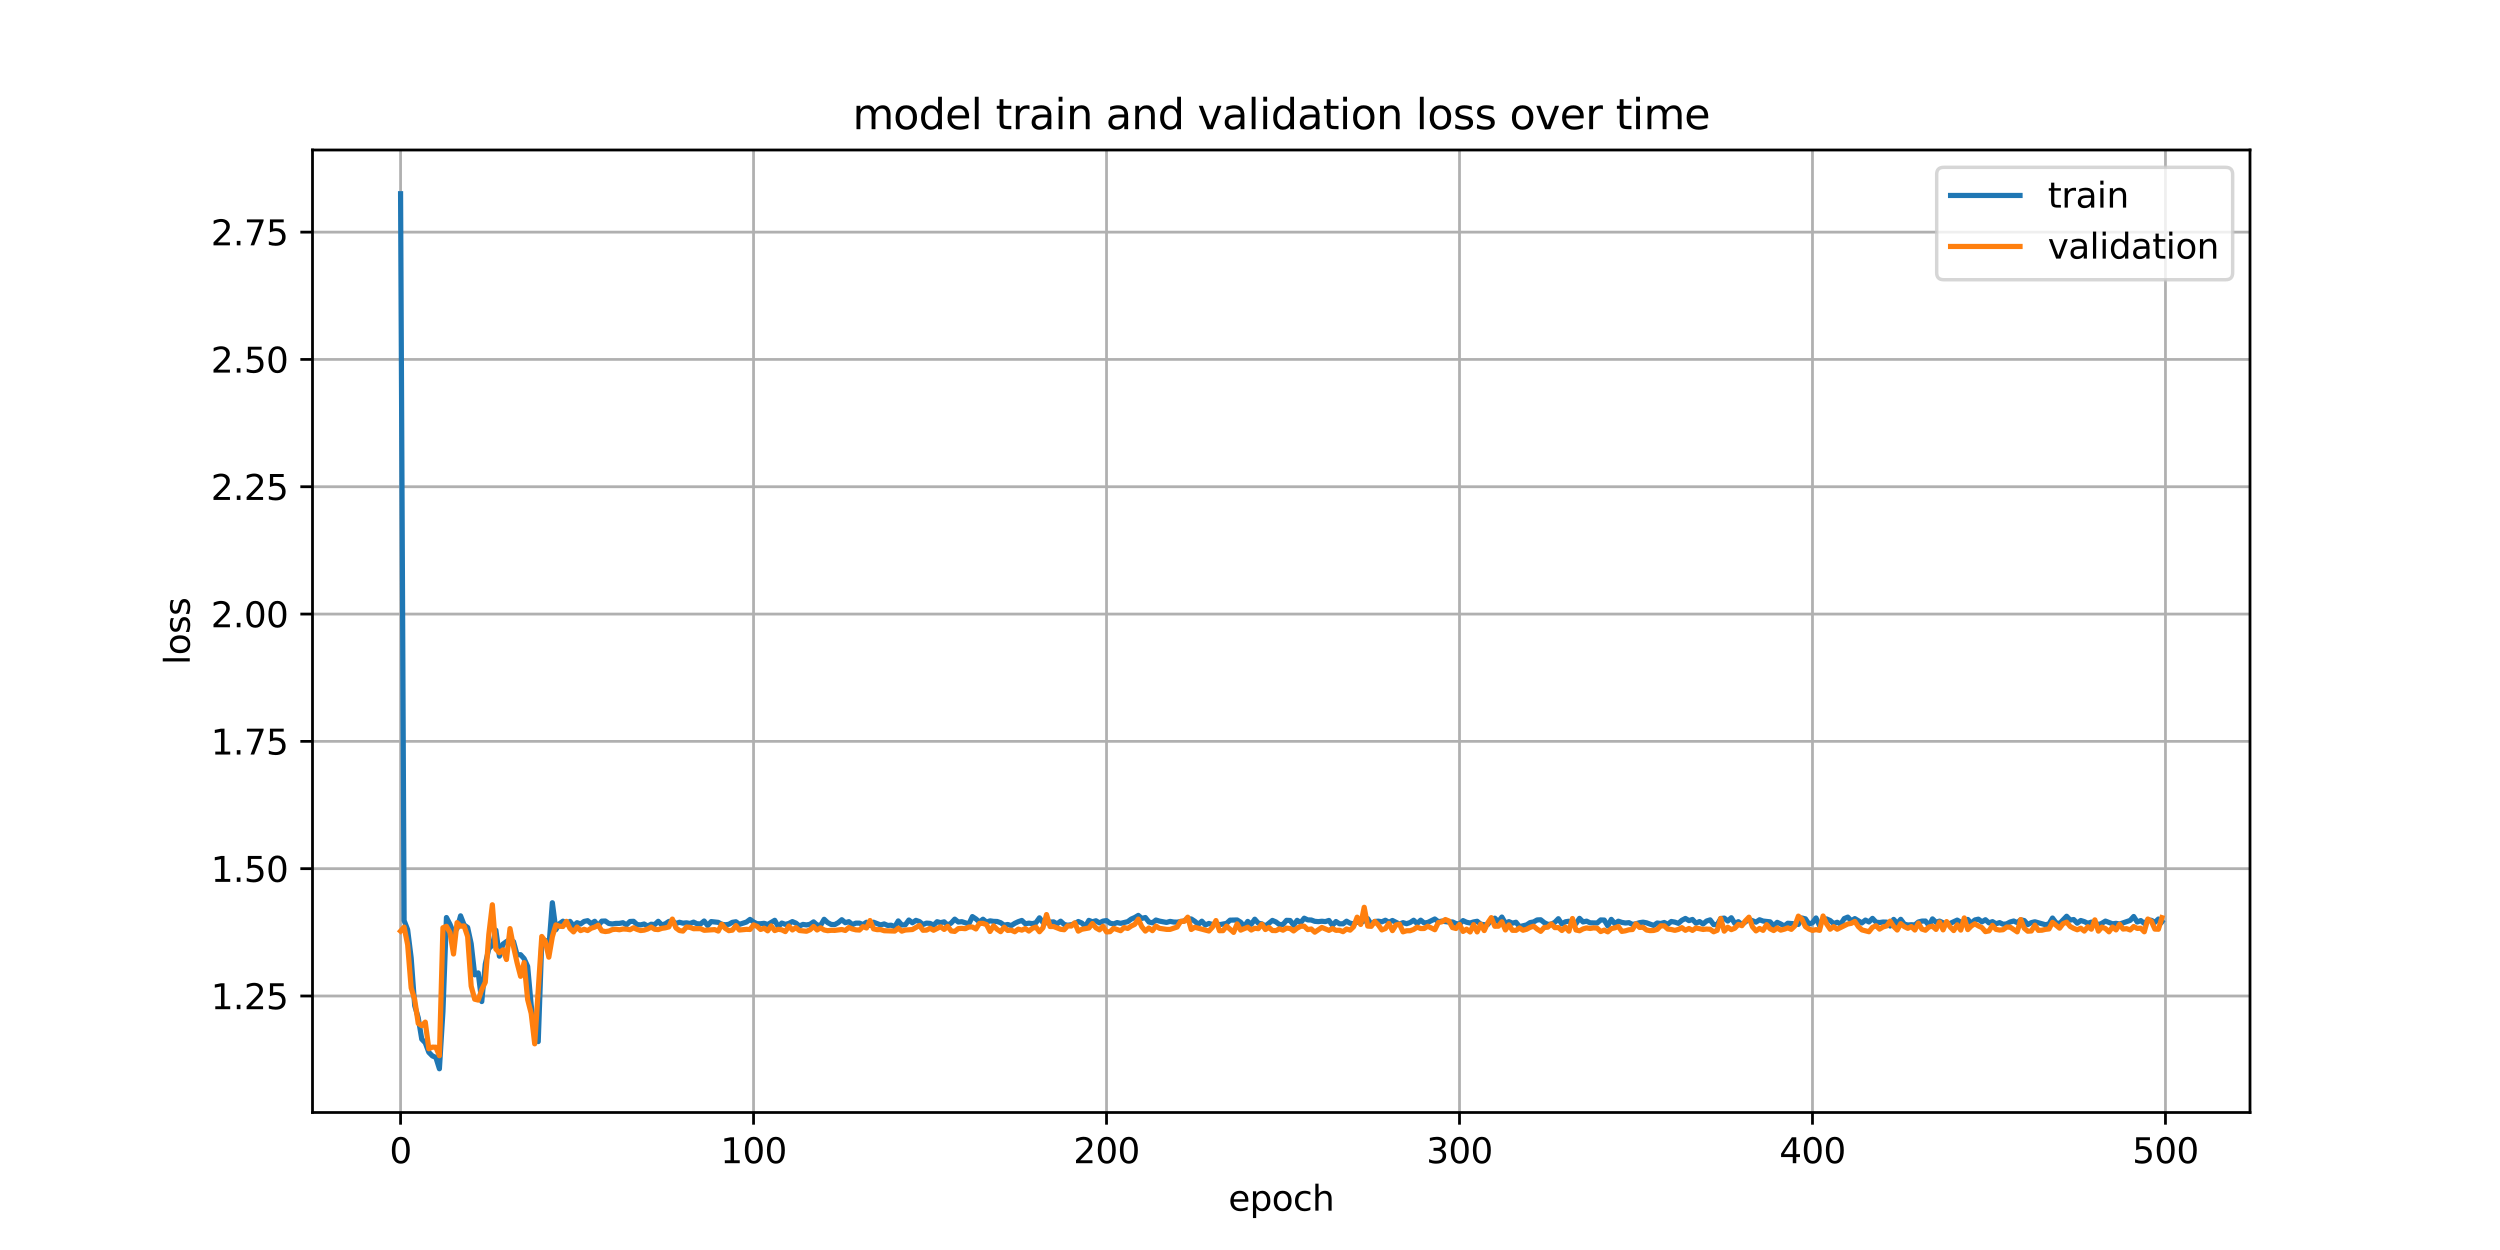 <?xml version="1.0" encoding="utf-8" standalone="no"?>
<!DOCTYPE svg PUBLIC "-//W3C//DTD SVG 1.1//EN"
  "http://www.w3.org/Graphics/SVG/1.1/DTD/svg11.dtd">
<svg xmlns:xlink="http://www.w3.org/1999/xlink" width="720pt" height="360pt" viewBox="0 0 720 360" xmlns="http://www.w3.org/2000/svg" version="1.1">
 <defs>
  <style type="text/css">*{stroke-linejoin: round; stroke-linecap: butt}</style>
 </defs>
 <g id="figure_1">
  <g id="patch_1">
   <path d="M 0 360 
L 720 360 
L 720 0 
L 0 0 
z
" style="fill: #ffffff"/>
  </g>
  <g id="axes_1">
   <g id="patch_2">
    <path d="M 90 320.4 
L 648 320.4 
L 648 43.2 
L 90 43.2 
z
" style="fill: #ffffff"/>
   </g>
   <g id="matplotlib.axis_1">
    <g id="xtick_1">
     <g id="line2d_1">
      <path d="M 115.364 320.4 
L 115.364 43.2 
" clip-path="url(#pf1f5729861)" style="fill: none; stroke: #b0b0b0; stroke-width: 0.8; stroke-linecap: square"/>
     </g>
     <g id="line2d_2">
      <defs>
       <path id="m8bce6305d3" d="M 0 0 
L 0 3.5 
" style="stroke: #000000; stroke-width: 0.8"/>
      </defs>
      <g>
       <use xlink:href="#m8bce6305d3" x="115.364" y="320.4" style="stroke: #000000; stroke-width: 0.8"/>
      </g>
     </g>
     <g id="text_1">
      <!-- 0 -->
      <g transform="translate(112.182 334.998) scale(0.1 -0.1)">
       <defs>
        <path id="DejaVuSans-30" d="M 2034 4250 
Q 1547 4250 1301 3770 
Q 1056 3291 1056 2328 
Q 1056 1369 1301 889 
Q 1547 409 2034 409 
Q 2525 409 2770 889 
Q 3016 1369 3016 2328 
Q 3016 3291 2770 3770 
Q 2525 4250 2034 4250 
z
M 2034 4750 
Q 2819 4750 3233 4129 
Q 3647 3509 3647 2328 
Q 3647 1150 3233 529 
Q 2819 -91 2034 -91 
Q 1250 -91 836 529 
Q 422 1150 422 2328 
Q 422 3509 836 4129 
Q 1250 4750 2034 4750 
z
" transform="scale(0.016)"/>
       </defs>
       <use xlink:href="#DejaVuSans-30"/>
      </g>
     </g>
    </g>
    <g id="xtick_2">
     <g id="line2d_3">
      <path d="M 217.021 320.4 
L 217.021 43.2 
" clip-path="url(#pf1f5729861)" style="fill: none; stroke: #b0b0b0; stroke-width: 0.8; stroke-linecap: square"/>
     </g>
     <g id="line2d_4">
      <g>
       <use xlink:href="#m8bce6305d3" x="217.021" y="320.4" style="stroke: #000000; stroke-width: 0.8"/>
      </g>
     </g>
     <g id="text_2">
      <!-- 100 -->
      <g transform="translate(207.478 334.998) scale(0.1 -0.1)">
       <defs>
        <path id="DejaVuSans-31" d="M 794 531 
L 1825 531 
L 1825 4091 
L 703 3866 
L 703 4441 
L 1819 4666 
L 2450 4666 
L 2450 531 
L 3481 531 
L 3481 0 
L 794 0 
L 794 531 
z
" transform="scale(0.016)"/>
       </defs>
       <use xlink:href="#DejaVuSans-31"/>
       <use xlink:href="#DejaVuSans-30" x="63.623"/>
       <use xlink:href="#DejaVuSans-30" x="127.246"/>
      </g>
     </g>
    </g>
    <g id="xtick_3">
     <g id="line2d_5">
      <path d="M 318.679 320.4 
L 318.679 43.2 
" clip-path="url(#pf1f5729861)" style="fill: none; stroke: #b0b0b0; stroke-width: 0.8; stroke-linecap: square"/>
     </g>
     <g id="line2d_6">
      <g>
       <use xlink:href="#m8bce6305d3" x="318.679" y="320.4" style="stroke: #000000; stroke-width: 0.8"/>
      </g>
     </g>
     <g id="text_3">
      <!-- 200 -->
      <g transform="translate(309.136 334.998) scale(0.1 -0.1)">
       <defs>
        <path id="DejaVuSans-32" d="M 1228 531 
L 3431 531 
L 3431 0 
L 469 0 
L 469 531 
Q 828 903 1448 1529 
Q 2069 2156 2228 2338 
Q 2531 2678 2651 2914 
Q 2772 3150 2772 3378 
Q 2772 3750 2511 3984 
Q 2250 4219 1831 4219 
Q 1534 4219 1204 4116 
Q 875 4013 500 3803 
L 500 4441 
Q 881 4594 1212 4672 
Q 1544 4750 1819 4750 
Q 2544 4750 2975 4387 
Q 3406 4025 3406 3419 
Q 3406 3131 3298 2873 
Q 3191 2616 2906 2266 
Q 2828 2175 2409 1742 
Q 1991 1309 1228 531 
z
" transform="scale(0.016)"/>
       </defs>
       <use xlink:href="#DejaVuSans-32"/>
       <use xlink:href="#DejaVuSans-30" x="63.623"/>
       <use xlink:href="#DejaVuSans-30" x="127.246"/>
      </g>
     </g>
    </g>
    <g id="xtick_4">
     <g id="line2d_7">
      <path d="M 420.337 320.4 
L 420.337 43.2 
" clip-path="url(#pf1f5729861)" style="fill: none; stroke: #b0b0b0; stroke-width: 0.8; stroke-linecap: square"/>
     </g>
     <g id="line2d_8">
      <g>
       <use xlink:href="#m8bce6305d3" x="420.337" y="320.4" style="stroke: #000000; stroke-width: 0.8"/>
      </g>
     </g>
     <g id="text_4">
      <!-- 300 -->
      <g transform="translate(410.793 334.998) scale(0.1 -0.1)">
       <defs>
        <path id="DejaVuSans-33" d="M 2597 2516 
Q 3050 2419 3304 2112 
Q 3559 1806 3559 1356 
Q 3559 666 3084 287 
Q 2609 -91 1734 -91 
Q 1441 -91 1130 -33 
Q 819 25 488 141 
L 488 750 
Q 750 597 1062 519 
Q 1375 441 1716 441 
Q 2309 441 2620 675 
Q 2931 909 2931 1356 
Q 2931 1769 2642 2001 
Q 2353 2234 1838 2234 
L 1294 2234 
L 1294 2753 
L 1863 2753 
Q 2328 2753 2575 2939 
Q 2822 3125 2822 3475 
Q 2822 3834 2567 4026 
Q 2313 4219 1838 4219 
Q 1578 4219 1281 4162 
Q 984 4106 628 3988 
L 628 4550 
Q 988 4650 1302 4700 
Q 1616 4750 1894 4750 
Q 2613 4750 3031 4423 
Q 3450 4097 3450 3541 
Q 3450 3153 3228 2886 
Q 3006 2619 2597 2516 
z
" transform="scale(0.016)"/>
       </defs>
       <use xlink:href="#DejaVuSans-33"/>
       <use xlink:href="#DejaVuSans-30" x="63.623"/>
       <use xlink:href="#DejaVuSans-30" x="127.246"/>
      </g>
     </g>
    </g>
    <g id="xtick_5">
     <g id="line2d_9">
      <path d="M 521.995 320.4 
L 521.995 43.2 
" clip-path="url(#pf1f5729861)" style="fill: none; stroke: #b0b0b0; stroke-width: 0.8; stroke-linecap: square"/>
     </g>
     <g id="line2d_10">
      <g>
       <use xlink:href="#m8bce6305d3" x="521.995" y="320.4" style="stroke: #000000; stroke-width: 0.8"/>
      </g>
     </g>
     <g id="text_5">
      <!-- 400 -->
      <g transform="translate(512.451 334.998) scale(0.1 -0.1)">
       <defs>
        <path id="DejaVuSans-34" d="M 2419 4116 
L 825 1625 
L 2419 1625 
L 2419 4116 
z
M 2253 4666 
L 3047 4666 
L 3047 1625 
L 3713 1625 
L 3713 1100 
L 3047 1100 
L 3047 0 
L 2419 0 
L 2419 1100 
L 313 1100 
L 313 1709 
L 2253 4666 
z
" transform="scale(0.016)"/>
       </defs>
       <use xlink:href="#DejaVuSans-34"/>
       <use xlink:href="#DejaVuSans-30" x="63.623"/>
       <use xlink:href="#DejaVuSans-30" x="127.246"/>
      </g>
     </g>
    </g>
    <g id="xtick_6">
     <g id="line2d_11">
      <path d="M 623.653 320.4 
L 623.653 43.2 
" clip-path="url(#pf1f5729861)" style="fill: none; stroke: #b0b0b0; stroke-width: 0.8; stroke-linecap: square"/>
     </g>
     <g id="line2d_12">
      <g>
       <use xlink:href="#m8bce6305d3" x="623.653" y="320.4" style="stroke: #000000; stroke-width: 0.8"/>
      </g>
     </g>
     <g id="text_6">
      <!-- 500 -->
      <g transform="translate(614.109 334.998) scale(0.1 -0.1)">
       <defs>
        <path id="DejaVuSans-35" d="M 691 4666 
L 3169 4666 
L 3169 4134 
L 1269 4134 
L 1269 2991 
Q 1406 3038 1543 3061 
Q 1681 3084 1819 3084 
Q 2600 3084 3056 2656 
Q 3513 2228 3513 1497 
Q 3513 744 3044 326 
Q 2575 -91 1722 -91 
Q 1428 -91 1123 -41 
Q 819 9 494 109 
L 494 744 
Q 775 591 1075 516 
Q 1375 441 1709 441 
Q 2250 441 2565 725 
Q 2881 1009 2881 1497 
Q 2881 1984 2565 2268 
Q 2250 2553 1709 2553 
Q 1456 2553 1204 2497 
Q 953 2441 691 2322 
L 691 4666 
z
" transform="scale(0.016)"/>
       </defs>
       <use xlink:href="#DejaVuSans-35"/>
       <use xlink:href="#DejaVuSans-30" x="63.623"/>
       <use xlink:href="#DejaVuSans-30" x="127.246"/>
      </g>
     </g>
    </g>
    <g id="text_7">
     <!-- epoch -->
     <g transform="translate(353.772 348.677) scale(0.1 -0.1)">
      <defs>
       <path id="DejaVuSans-65" d="M 3597 1894 
L 3597 1613 
L 953 1613 
Q 991 1019 1311 708 
Q 1631 397 2203 397 
Q 2534 397 2845 478 
Q 3156 559 3463 722 
L 3463 178 
Q 3153 47 2828 -22 
Q 2503 -91 2169 -91 
Q 1331 -91 842 396 
Q 353 884 353 1716 
Q 353 2575 817 3079 
Q 1281 3584 2069 3584 
Q 2775 3584 3186 3129 
Q 3597 2675 3597 1894 
z
M 3022 2063 
Q 3016 2534 2758 2815 
Q 2500 3097 2075 3097 
Q 1594 3097 1305 2825 
Q 1016 2553 972 2059 
L 3022 2063 
z
" transform="scale(0.016)"/>
       <path id="DejaVuSans-70" d="M 1159 525 
L 1159 -1331 
L 581 -1331 
L 581 3500 
L 1159 3500 
L 1159 2969 
Q 1341 3281 1617 3432 
Q 1894 3584 2278 3584 
Q 2916 3584 3314 3078 
Q 3713 2572 3713 1747 
Q 3713 922 3314 415 
Q 2916 -91 2278 -91 
Q 1894 -91 1617 61 
Q 1341 213 1159 525 
z
M 3116 1747 
Q 3116 2381 2855 2742 
Q 2594 3103 2138 3103 
Q 1681 3103 1420 2742 
Q 1159 2381 1159 1747 
Q 1159 1113 1420 752 
Q 1681 391 2138 391 
Q 2594 391 2855 752 
Q 3116 1113 3116 1747 
z
" transform="scale(0.016)"/>
       <path id="DejaVuSans-6f" d="M 1959 3097 
Q 1497 3097 1228 2736 
Q 959 2375 959 1747 
Q 959 1119 1226 758 
Q 1494 397 1959 397 
Q 2419 397 2687 759 
Q 2956 1122 2956 1747 
Q 2956 2369 2687 2733 
Q 2419 3097 1959 3097 
z
M 1959 3584 
Q 2709 3584 3137 3096 
Q 3566 2609 3566 1747 
Q 3566 888 3137 398 
Q 2709 -91 1959 -91 
Q 1206 -91 779 398 
Q 353 888 353 1747 
Q 353 2609 779 3096 
Q 1206 3584 1959 3584 
z
" transform="scale(0.016)"/>
       <path id="DejaVuSans-63" d="M 3122 3366 
L 3122 2828 
Q 2878 2963 2633 3030 
Q 2388 3097 2138 3097 
Q 1578 3097 1268 2742 
Q 959 2388 959 1747 
Q 959 1106 1268 751 
Q 1578 397 2138 397 
Q 2388 397 2633 464 
Q 2878 531 3122 666 
L 3122 134 
Q 2881 22 2623 -34 
Q 2366 -91 2075 -91 
Q 1284 -91 818 406 
Q 353 903 353 1747 
Q 353 2603 823 3093 
Q 1294 3584 2113 3584 
Q 2378 3584 2631 3529 
Q 2884 3475 3122 3366 
z
" transform="scale(0.016)"/>
       <path id="DejaVuSans-68" d="M 3513 2113 
L 3513 0 
L 2938 0 
L 2938 2094 
Q 2938 2591 2744 2837 
Q 2550 3084 2163 3084 
Q 1697 3084 1428 2787 
Q 1159 2491 1159 1978 
L 1159 0 
L 581 0 
L 581 4863 
L 1159 4863 
L 1159 2956 
Q 1366 3272 1645 3428 
Q 1925 3584 2291 3584 
Q 2894 3584 3203 3211 
Q 3513 2838 3513 2113 
z
" transform="scale(0.016)"/>
      </defs>
      <use xlink:href="#DejaVuSans-65"/>
      <use xlink:href="#DejaVuSans-70" x="61.523"/>
      <use xlink:href="#DejaVuSans-6f" x="125"/>
      <use xlink:href="#DejaVuSans-63" x="186.182"/>
      <use xlink:href="#DejaVuSans-68" x="241.162"/>
     </g>
    </g>
   </g>
   <g id="matplotlib.axis_2">
    <g id="ytick_1">
     <g id="line2d_13">
      <path d="M 90 286.846 
L 648 286.846 
" clip-path="url(#pf1f5729861)" style="fill: none; stroke: #b0b0b0; stroke-width: 0.8; stroke-linecap: square"/>
     </g>
     <g id="line2d_14">
      <defs>
       <path id="mbfd1207bac" d="M 0 0 
L -3.5 0 
" style="stroke: #000000; stroke-width: 0.8"/>
      </defs>
      <g>
       <use xlink:href="#mbfd1207bac" x="90" y="286.846" style="stroke: #000000; stroke-width: 0.8"/>
      </g>
     </g>
     <g id="text_8">
      <!-- 1.25 -->
      <g transform="translate(60.734 290.645) scale(0.1 -0.1)">
       <defs>
        <path id="DejaVuSans-2e" d="M 684 794 
L 1344 794 
L 1344 0 
L 684 0 
L 684 794 
z
" transform="scale(0.016)"/>
       </defs>
       <use xlink:href="#DejaVuSans-31"/>
       <use xlink:href="#DejaVuSans-2e" x="63.623"/>
       <use xlink:href="#DejaVuSans-32" x="95.41"/>
       <use xlink:href="#DejaVuSans-35" x="159.033"/>
      </g>
     </g>
    </g>
    <g id="ytick_2">
     <g id="line2d_15">
      <path d="M 90 250.18 
L 648 250.18 
" clip-path="url(#pf1f5729861)" style="fill: none; stroke: #b0b0b0; stroke-width: 0.8; stroke-linecap: square"/>
     </g>
     <g id="line2d_16">
      <g>
       <use xlink:href="#mbfd1207bac" x="90" y="250.18" style="stroke: #000000; stroke-width: 0.8"/>
      </g>
     </g>
     <g id="text_9">
      <!-- 1.50 -->
      <g transform="translate(60.734 253.98) scale(0.1 -0.1)">
       <use xlink:href="#DejaVuSans-31"/>
       <use xlink:href="#DejaVuSans-2e" x="63.623"/>
       <use xlink:href="#DejaVuSans-35" x="95.41"/>
       <use xlink:href="#DejaVuSans-30" x="159.033"/>
      </g>
     </g>
    </g>
    <g id="ytick_3">
     <g id="line2d_17">
      <path d="M 90 213.515 
L 648 213.515 
" clip-path="url(#pf1f5729861)" style="fill: none; stroke: #b0b0b0; stroke-width: 0.8; stroke-linecap: square"/>
     </g>
     <g id="line2d_18">
      <g>
       <use xlink:href="#mbfd1207bac" x="90" y="213.515" style="stroke: #000000; stroke-width: 0.8"/>
      </g>
     </g>
     <g id="text_10">
      <!-- 1.75 -->
      <g transform="translate(60.734 217.314) scale(0.1 -0.1)">
       <defs>
        <path id="DejaVuSans-37" d="M 525 4666 
L 3525 4666 
L 3525 4397 
L 1831 0 
L 1172 0 
L 2766 4134 
L 525 4134 
L 525 4666 
z
" transform="scale(0.016)"/>
       </defs>
       <use xlink:href="#DejaVuSans-31"/>
       <use xlink:href="#DejaVuSans-2e" x="63.623"/>
       <use xlink:href="#DejaVuSans-37" x="95.41"/>
       <use xlink:href="#DejaVuSans-35" x="159.033"/>
      </g>
     </g>
    </g>
    <g id="ytick_4">
     <g id="line2d_19">
      <path d="M 90 176.85 
L 648 176.85 
" clip-path="url(#pf1f5729861)" style="fill: none; stroke: #b0b0b0; stroke-width: 0.8; stroke-linecap: square"/>
     </g>
     <g id="line2d_20">
      <g>
       <use xlink:href="#mbfd1207bac" x="90" y="176.85" style="stroke: #000000; stroke-width: 0.8"/>
      </g>
     </g>
     <g id="text_11">
      <!-- 2.00 -->
      <g transform="translate(60.734 180.649) scale(0.1 -0.1)">
       <use xlink:href="#DejaVuSans-32"/>
       <use xlink:href="#DejaVuSans-2e" x="63.623"/>
       <use xlink:href="#DejaVuSans-30" x="95.41"/>
       <use xlink:href="#DejaVuSans-30" x="159.033"/>
      </g>
     </g>
    </g>
    <g id="ytick_5">
     <g id="line2d_21">
      <path d="M 90 140.184 
L 648 140.184 
" clip-path="url(#pf1f5729861)" style="fill: none; stroke: #b0b0b0; stroke-width: 0.8; stroke-linecap: square"/>
     </g>
     <g id="line2d_22">
      <g>
       <use xlink:href="#mbfd1207bac" x="90" y="140.184" style="stroke: #000000; stroke-width: 0.8"/>
      </g>
     </g>
     <g id="text_12">
      <!-- 2.25 -->
      <g transform="translate(60.734 143.983) scale(0.1 -0.1)">
       <use xlink:href="#DejaVuSans-32"/>
       <use xlink:href="#DejaVuSans-2e" x="63.623"/>
       <use xlink:href="#DejaVuSans-32" x="95.41"/>
       <use xlink:href="#DejaVuSans-35" x="159.033"/>
      </g>
     </g>
    </g>
    <g id="ytick_6">
     <g id="line2d_23">
      <path d="M 90 103.519 
L 648 103.519 
" clip-path="url(#pf1f5729861)" style="fill: none; stroke: #b0b0b0; stroke-width: 0.8; stroke-linecap: square"/>
     </g>
     <g id="line2d_24">
      <g>
       <use xlink:href="#mbfd1207bac" x="90" y="103.519" style="stroke: #000000; stroke-width: 0.8"/>
      </g>
     </g>
     <g id="text_13">
      <!-- 2.50 -->
      <g transform="translate(60.734 107.318) scale(0.1 -0.1)">
       <use xlink:href="#DejaVuSans-32"/>
       <use xlink:href="#DejaVuSans-2e" x="63.623"/>
       <use xlink:href="#DejaVuSans-35" x="95.41"/>
       <use xlink:href="#DejaVuSans-30" x="159.033"/>
      </g>
     </g>
    </g>
    <g id="ytick_7">
     <g id="line2d_25">
      <path d="M 90 66.853 
L 648 66.853 
" clip-path="url(#pf1f5729861)" style="fill: none; stroke: #b0b0b0; stroke-width: 0.8; stroke-linecap: square"/>
     </g>
     <g id="line2d_26">
      <g>
       <use xlink:href="#mbfd1207bac" x="90" y="66.853" style="stroke: #000000; stroke-width: 0.8"/>
      </g>
     </g>
     <g id="text_14">
      <!-- 2.75 -->
      <g transform="translate(60.734 70.652) scale(0.1 -0.1)">
       <use xlink:href="#DejaVuSans-32"/>
       <use xlink:href="#DejaVuSans-2e" x="63.623"/>
       <use xlink:href="#DejaVuSans-37" x="95.41"/>
       <use xlink:href="#DejaVuSans-35" x="159.033"/>
      </g>
     </g>
    </g>
    <g id="text_15">
     <!-- loss -->
     <g transform="translate(54.655 191.458) rotate(-90) scale(0.1 -0.1)">
      <defs>
       <path id="DejaVuSans-6c" d="M 603 4863 
L 1178 4863 
L 1178 0 
L 603 0 
L 603 4863 
z
" transform="scale(0.016)"/>
       <path id="DejaVuSans-73" d="M 2834 3397 
L 2834 2853 
Q 2591 2978 2328 3040 
Q 2066 3103 1784 3103 
Q 1356 3103 1142 2972 
Q 928 2841 928 2578 
Q 928 2378 1081 2264 
Q 1234 2150 1697 2047 
L 1894 2003 
Q 2506 1872 2764 1633 
Q 3022 1394 3022 966 
Q 3022 478 2636 193 
Q 2250 -91 1575 -91 
Q 1294 -91 989 -36 
Q 684 19 347 128 
L 347 722 
Q 666 556 975 473 
Q 1284 391 1588 391 
Q 1994 391 2212 530 
Q 2431 669 2431 922 
Q 2431 1156 2273 1281 
Q 2116 1406 1581 1522 
L 1381 1569 
Q 847 1681 609 1914 
Q 372 2147 372 2553 
Q 372 3047 722 3315 
Q 1072 3584 1716 3584 
Q 2034 3584 2315 3537 
Q 2597 3491 2834 3397 
z
" transform="scale(0.016)"/>
      </defs>
      <use xlink:href="#DejaVuSans-6c"/>
      <use xlink:href="#DejaVuSans-6f" x="27.783"/>
      <use xlink:href="#DejaVuSans-73" x="88.965"/>
      <use xlink:href="#DejaVuSans-73" x="141.064"/>
     </g>
    </g>
   </g>
   <g id="line2d_27">
    <path d="M 115.364 55.8 
L 116.38 265.099 
L 117.397 267.75 
L 118.413 275.844 
L 119.43 289.625 
L 120.447 293.086 
L 121.463 299.275 
L 122.48 300.331 
L 123.496 303.059 
L 124.513 304.097 
L 125.529 304.543 
L 126.546 307.8 
L 127.563 291.384 
L 128.579 264.253 
L 129.596 266.21 
L 130.612 268.666 
L 131.629 267.427 
L 132.645 263.765 
L 133.662 266.374 
L 134.679 267.113 
L 135.695 271.781 
L 136.712 280.752 
L 137.728 280.197 
L 138.745 288.438 
L 139.762 277.672 
L 140.778 273.222 
L 141.795 272.214 
L 142.811 267.911 
L 143.828 275.374 
L 144.844 271.919 
L 145.861 271.178 
L 146.878 270.6 
L 147.894 271.193 
L 148.911 274.962 
L 149.927 274.953 
L 150.944 276.081 
L 151.96 278.318 
L 152.977 289.464 
L 153.994 297.269 
L 155.01 299.975 
L 156.027 271.233 
L 157.043 270.848 
L 158.06 272.959 
L 159.077 259.997 
L 160.093 267.746 
L 161.11 266.033 
L 162.126 265.305 
L 163.143 266.11 
L 164.159 265.357 
L 165.176 266.65 
L 166.193 265.736 
L 167.209 266.104 
L 168.226 265.371 
L 169.242 265.157 
L 170.259 266.014 
L 171.275 265.336 
L 172.292 266.617 
L 173.309 265.291 
L 174.325 265.25 
L 175.342 265.962 
L 176.358 266.1 
L 177.375 265.937 
L 178.392 265.934 
L 179.408 265.745 
L 180.425 266.335 
L 181.441 265.388 
L 182.458 265.338 
L 183.474 266.273 
L 184.491 266.37 
L 185.508 266.116 
L 186.524 266.705 
L 187.541 266.176 
L 188.557 266.285 
L 189.574 265.341 
L 190.59 266.383 
L 191.607 266.055 
L 192.624 265.385 
L 193.64 265.203 
L 194.657 265.968 
L 195.673 265.618 
L 196.69 265.874 
L 197.707 265.772 
L 198.723 265.963 
L 199.74 265.571 
L 200.756 266.046 
L 201.773 266.079 
L 202.789 265.256 
L 203.806 266.55 
L 204.823 265.416 
L 206.856 265.641 
L 207.872 266.203 
L 208.889 266.337 
L 209.905 266.195 
L 210.922 265.627 
L 211.939 265.468 
L 212.955 266.209 
L 214.988 265.552 
L 216.005 264.795 
L 217.021 265.535 
L 218.038 266.032 
L 219.055 266.037 
L 220.071 265.914 
L 221.088 266.263 
L 223.121 265.052 
L 224.138 266.87 
L 225.154 265.84 
L 226.171 266.215 
L 227.187 265.95 
L 228.204 265.421 
L 229.22 265.862 
L 230.237 266.689 
L 231.254 266.233 
L 232.27 266.381 
L 233.287 266.189 
L 234.303 265.503 
L 235.32 266.401 
L 236.336 266.483 
L 237.353 264.763 
L 238.37 265.714 
L 239.386 266.241 
L 240.403 266.283 
L 241.419 265.721 
L 242.436 264.884 
L 243.453 265.736 
L 244.469 265.441 
L 245.486 266.284 
L 246.502 265.856 
L 247.519 265.862 
L 248.535 266.26 
L 249.552 265.61 
L 250.569 266.515 
L 251.585 265.601 
L 253.618 266.388 
L 254.635 266.09 
L 255.651 266.53 
L 256.668 266.457 
L 257.685 266.893 
L 258.701 265.23 
L 259.718 266.395 
L 260.734 266.337 
L 261.751 264.971 
L 262.768 265.757 
L 263.784 265.066 
L 264.801 265.414 
L 265.817 266.265 
L 266.834 265.857 
L 267.85 265.935 
L 268.867 266.442 
L 269.884 265.455 
L 270.9 265.733 
L 271.917 265.489 
L 272.933 266.447 
L 273.95 265.814 
L 274.966 264.722 
L 275.983 265.536 
L 277 265.441 
L 279.033 266.091 
L 280.049 263.982 
L 281.066 264.65 
L 282.083 265.561 
L 283.099 264.742 
L 284.116 265.583 
L 285.132 265.202 
L 286.149 265.362 
L 287.165 265.384 
L 288.182 265.736 
L 289.199 266.459 
L 290.215 266.249 
L 291.232 266.572 
L 292.248 265.922 
L 293.265 265.439 
L 294.281 265.096 
L 295.298 266.047 
L 296.315 265.863 
L 297.331 266.012 
L 298.348 265.742 
L 299.364 264.338 
L 300.381 265.709 
L 301.398 265.772 
L 302.414 265.557 
L 303.431 265.499 
L 304.447 266.082 
L 305.464 265.308 
L 306.48 266.245 
L 307.497 266.478 
L 308.514 266.322 
L 309.53 266.026 
L 310.547 265.396 
L 311.563 265.831 
L 312.58 266.82 
L 313.596 265.071 
L 314.613 265.482 
L 315.63 265.18 
L 316.646 265.795 
L 317.663 265.279 
L 318.679 265.13 
L 319.696 265.885 
L 320.713 266.085 
L 321.729 265.7 
L 322.746 265.929 
L 324.779 265.435 
L 325.795 264.693 
L 326.812 264.244 
L 327.829 263.635 
L 328.845 264.494 
L 329.862 264.251 
L 330.878 265.529 
L 331.895 265.773 
L 332.911 264.971 
L 333.928 265.281 
L 335.961 265.662 
L 336.978 265.361 
L 337.994 265.548 
L 339.011 265.579 
L 341.044 265.234 
L 342.061 264.614 
L 343.077 264.657 
L 344.094 265.321 
L 345.11 266.231 
L 346.127 265.31 
L 347.144 266.399 
L 348.16 265.95 
L 349.177 266.263 
L 350.193 265.946 
L 351.21 266.305 
L 353.243 265.939 
L 354.26 265.005 
L 356.293 264.952 
L 357.309 265.596 
L 358.326 266.825 
L 359.343 265.372 
L 360.359 266.198 
L 361.376 264.738 
L 362.392 265.879 
L 363.409 266.069 
L 364.425 266.692 
L 366.459 265.082 
L 367.475 265.517 
L 368.492 266.283 
L 369.508 266.231 
L 370.525 265.058 
L 371.541 265.103 
L 372.558 266.458 
L 373.575 265.061 
L 374.591 265.728 
L 375.608 264.446 
L 376.624 264.928 
L 377.641 264.963 
L 378.657 265.343 
L 379.674 265.426 
L 380.691 265.324 
L 381.707 265.421 
L 382.724 265.092 
L 383.74 266.498 
L 384.757 265.401 
L 385.774 266.055 
L 386.79 266.06 
L 387.807 265.31 
L 388.823 265.887 
L 389.84 266.058 
L 390.856 265.556 
L 391.873 265.8 
L 393.906 264.577 
L 394.923 266.325 
L 395.939 265.385 
L 396.956 265.294 
L 397.972 265.479 
L 398.989 265.034 
L 400.006 265.623 
L 401.022 265.106 
L 403.055 266.137 
L 404.072 265.722 
L 405.089 266.029 
L 406.105 265.698 
L 407.122 265.036 
L 408.138 265.969 
L 409.155 265.02 
L 410.171 265.812 
L 411.188 265.671 
L 413.221 264.674 
L 414.238 265.446 
L 415.254 265.286 
L 417.287 265.568 
L 418.304 265.504 
L 419.321 265.994 
L 420.337 266.129 
L 421.354 265.137 
L 422.37 265.61 
L 423.387 265.825 
L 424.404 265.516 
L 425.42 265.331 
L 426.437 266.164 
L 427.453 266.317 
L 428.47 266.269 
L 429.486 264.828 
L 430.503 264.44 
L 431.52 265.472 
L 432.536 264.115 
L 433.553 265.89 
L 434.569 265.432 
L 435.586 265.864 
L 436.602 265.611 
L 437.619 266.873 
L 439.652 266.375 
L 440.669 265.707 
L 441.685 265.516 
L 442.702 264.941 
L 443.719 264.898 
L 444.735 265.712 
L 445.752 266.222 
L 446.768 266.162 
L 447.785 265.636 
L 448.801 264.593 
L 449.818 266.108 
L 450.835 265.472 
L 451.851 265.316 
L 452.868 265.733 
L 453.884 265.988 
L 454.901 264.492 
L 455.917 265.52 
L 456.934 265.293 
L 457.951 265.771 
L 459.984 265.829 
L 461 264.946 
L 462.017 264.978 
L 463.034 266.659 
L 464.05 264.786 
L 465.067 266.016 
L 466.083 265.304 
L 467.1 265.649 
L 468.116 265.821 
L 469.133 265.719 
L 470.15 266.233 
L 471.166 266.042 
L 472.183 265.735 
L 473.199 265.582 
L 474.216 265.776 
L 476.249 266.524 
L 477.266 265.829 
L 478.282 265.969 
L 479.299 265.677 
L 480.315 266.198 
L 481.332 265.39 
L 482.349 265.569 
L 483.365 265.922 
L 484.382 265.041 
L 485.398 264.515 
L 486.415 265.14 
L 487.431 264.806 
L 488.448 265.886 
L 489.465 265.408 
L 490.481 266.105 
L 491.498 265.252 
L 492.514 264.927 
L 493.531 266.288 
L 494.547 266.303 
L 495.564 264.547 
L 496.581 264.417 
L 497.597 265.252 
L 498.614 264.317 
L 499.63 265.961 
L 500.647 265.446 
L 501.664 266.257 
L 503.697 264.764 
L 505.73 265.571 
L 506.746 264.89 
L 507.763 265.266 
L 509.796 265.488 
L 510.813 266.633 
L 511.829 265.636 
L 512.846 266.091 
L 513.862 266.702 
L 514.879 265.895 
L 516.912 266.06 
L 517.929 266.225 
L 518.945 264.386 
L 519.962 264.63 
L 520.979 266.141 
L 521.995 265.747 
L 523.012 264.378 
L 524.028 266.573 
L 525.045 264.836 
L 526.061 264.657 
L 527.078 265.11 
L 528.095 265.984 
L 529.111 265.615 
L 530.128 266.152 
L 531.144 264.551 
L 532.161 264.127 
L 533.177 265.186 
L 534.194 264.562 
L 536.227 265.799 
L 537.244 264.988 
L 538.26 265.525 
L 539.277 264.499 
L 540.293 265.573 
L 541.31 265.694 
L 542.327 265.543 
L 543.343 265.573 
L 544.36 266.69 
L 545.376 264.794 
L 546.393 265.944 
L 547.41 264.769 
L 548.426 266.138 
L 549.443 266.406 
L 550.459 266.328 
L 551.476 266.376 
L 552.492 265.532 
L 553.509 265.281 
L 554.526 265.258 
L 555.542 266.578 
L 556.559 264.649 
L 557.575 265.619 
L 558.592 265.285 
L 560.625 266.218 
L 561.642 265.938 
L 563.675 264.994 
L 565.708 266.171 
L 566.725 264.807 
L 567.741 265.927 
L 568.758 264.947 
L 569.774 264.722 
L 570.791 265.486 
L 571.807 264.887 
L 572.824 265.79 
L 573.841 265.433 
L 574.857 266.037 
L 575.874 265.709 
L 576.89 266.187 
L 577.907 266.074 
L 578.923 265.535 
L 579.94 265.251 
L 580.957 265.714 
L 581.973 264.906 
L 582.99 265.127 
L 584.006 266.284 
L 585.023 265.717 
L 586.04 265.47 
L 589.089 266.323 
L 590.106 266.088 
L 591.122 264.4 
L 592.139 265.754 
L 593.156 265.984 
L 595.189 263.881 
L 596.205 264.969 
L 597.222 264.83 
L 598.238 265.874 
L 599.255 265.107 
L 600.272 265.423 
L 601.288 265.904 
L 602.305 265.579 
L 603.321 265.578 
L 604.338 266.338 
L 605.355 265.897 
L 606.371 265.276 
L 608.404 266.061 
L 609.421 265.917 
L 610.437 266.129 
L 613.487 265.083 
L 614.504 263.958 
L 615.52 265.536 
L 616.537 265.124 
L 617.553 265.942 
L 618.57 265.009 
L 619.587 265.034 
L 620.603 265.643 
L 621.62 264.687 
L 622.636 265.454 
L 622.636 265.454 
" clip-path="url(#pf1f5729861)" style="fill: none; stroke: #1f77b4; stroke-width: 1.5; stroke-linecap: square"/>
   </g>
   <g id="line2d_28">
    <path d="M 115.364 268.158 
L 116.38 267.005 
L 117.397 272.05 
L 118.413 284.515 
L 119.43 287.861 
L 120.447 294.733 
L 121.463 295.401 
L 122.48 294.375 
L 123.496 302.041 
L 124.513 301.575 
L 125.529 301.601 
L 126.546 304.036 
L 127.563 267.192 
L 128.579 266.779 
L 129.596 268.582 
L 130.612 274.744 
L 131.629 265.729 
L 132.645 266.752 
L 133.662 266.672 
L 134.679 269.746 
L 135.695 283.995 
L 136.712 287.774 
L 137.728 288.022 
L 138.745 284.988 
L 139.762 282.888 
L 140.778 269.125 
L 141.795 260.578 
L 142.811 273.336 
L 143.828 274.401 
L 144.844 273.575 
L 145.861 276.334 
L 146.878 267.437 
L 147.894 272.641 
L 148.911 277.235 
L 149.927 281.174 
L 150.944 277.23 
L 151.96 287.872 
L 152.977 291.855 
L 153.994 300.618 
L 156.027 269.707 
L 157.043 271.092 
L 158.06 275.662 
L 159.077 269.769 
L 160.093 266.365 
L 161.11 266.768 
L 162.126 266.829 
L 163.143 265.356 
L 164.159 267.416 
L 165.176 268.382 
L 166.193 266.998 
L 167.209 268.013 
L 168.226 267.638 
L 169.242 267.993 
L 170.259 267.34 
L 171.275 267.011 
L 172.292 266.457 
L 173.309 268.076 
L 174.325 268.286 
L 175.342 268.157 
L 176.358 267.722 
L 177.375 267.617 
L 178.392 267.771 
L 179.408 267.554 
L 180.425 267.599 
L 181.441 267.764 
L 182.458 267.203 
L 183.474 267.677 
L 184.491 267.994 
L 185.508 267.884 
L 186.524 267.554 
L 187.541 267.002 
L 188.557 267.634 
L 189.574 267.723 
L 190.59 267.372 
L 191.607 267.22 
L 192.624 266.943 
L 193.64 264.702 
L 194.657 267.229 
L 195.673 267.988 
L 196.69 268.155 
L 197.707 266.985 
L 198.723 267.078 
L 199.74 267.467 
L 201.773 267.45 
L 202.789 267.928 
L 205.839 267.727 
L 206.856 268.138 
L 207.872 266.177 
L 208.889 267.382 
L 209.905 268.032 
L 210.922 267.886 
L 211.939 266.567 
L 212.955 267.846 
L 214.988 267.649 
L 216.005 267.688 
L 217.021 266.372 
L 218.038 266.787 
L 219.055 267.686 
L 220.071 267.313 
L 221.088 268.076 
L 222.104 266.655 
L 223.121 268.005 
L 224.138 267.627 
L 225.154 267.801 
L 226.171 268.295 
L 227.187 266.695 
L 228.204 267.828 
L 229.22 267.166 
L 230.237 267.984 
L 232.27 268.201 
L 233.287 267.779 
L 234.303 266.815 
L 235.32 267.833 
L 236.336 267.209 
L 237.353 267.836 
L 238.37 268.036 
L 239.386 267.928 
L 240.403 267.951 
L 242.436 267.697 
L 243.453 267.974 
L 244.469 267.126 
L 245.486 267.549 
L 246.502 267.793 
L 247.519 267.856 
L 248.535 266.869 
L 249.552 267.26 
L 250.569 265.12 
L 251.585 267.514 
L 252.602 267.744 
L 253.618 267.717 
L 254.635 268.047 
L 257.685 268.15 
L 258.701 267.313 
L 259.718 268.17 
L 260.734 267.848 
L 262.768 267.707 
L 264.801 266.527 
L 265.817 267.917 
L 266.834 267.873 
L 267.85 267.352 
L 268.867 267.916 
L 270.9 266.909 
L 271.917 267.674 
L 272.933 266.785 
L 273.95 268.115 
L 274.966 268.249 
L 275.983 267.443 
L 277 267.37 
L 278.016 267.466 
L 279.033 266.972 
L 280.049 266.972 
L 281.066 267.536 
L 282.083 265.934 
L 283.099 265.944 
L 284.116 266.293 
L 285.132 268.258 
L 286.149 266.649 
L 287.165 267.649 
L 288.182 268.315 
L 289.199 267.04 
L 290.215 267.969 
L 291.232 267.879 
L 292.248 268.339 
L 293.265 267.587 
L 294.281 267.882 
L 295.298 267.423 
L 296.315 268.143 
L 297.331 267.346 
L 298.348 266.999 
L 299.364 268.337 
L 300.381 267.193 
L 301.398 263.399 
L 302.414 266.833 
L 303.431 266.839 
L 305.464 267.628 
L 306.48 267.762 
L 307.497 266.645 
L 308.514 266.712 
L 309.53 265.772 
L 310.547 268.161 
L 311.563 267.625 
L 313.596 267.263 
L 314.613 265.975 
L 315.63 267.214 
L 316.646 267.801 
L 317.663 266.777 
L 318.679 268.396 
L 319.696 268.325 
L 320.713 267.355 
L 322.746 268.04 
L 323.762 267.121 
L 324.779 267.392 
L 325.795 266.699 
L 326.812 266.206 
L 327.829 264.709 
L 328.845 266.895 
L 329.862 268.142 
L 330.878 267.257 
L 331.895 268.023 
L 332.911 266.707 
L 333.928 267.358 
L 335.961 267.66 
L 336.978 267.664 
L 339.011 266.986 
L 340.028 265.342 
L 341.044 265.329 
L 342.061 264.148 
L 343.077 267.692 
L 344.094 267.058 
L 348.16 268.134 
L 349.177 267.034 
L 350.193 265.125 
L 351.21 268.045 
L 352.226 268.026 
L 353.243 266.723 
L 355.276 268.525 
L 356.293 266.076 
L 357.309 267.879 
L 359.343 267.029 
L 360.359 267.851 
L 361.376 267.33 
L 362.392 267.461 
L 363.409 266.168 
L 364.425 267.704 
L 365.442 267.095 
L 366.459 267.986 
L 367.475 268.013 
L 368.492 267.492 
L 369.508 267.896 
L 370.525 267.292 
L 371.541 267.411 
L 372.558 268.112 
L 373.575 267.317 
L 374.591 266.775 
L 375.608 266.746 
L 376.624 267.723 
L 377.641 267.549 
L 378.657 268.463 
L 380.691 267.105 
L 382.724 267.95 
L 383.74 267.408 
L 384.757 267.933 
L 385.774 267.905 
L 386.79 268.321 
L 387.807 267.545 
L 388.823 267.884 
L 389.84 266.9 
L 390.856 264.15 
L 391.873 266.238 
L 392.89 261.304 
L 393.906 266.711 
L 394.923 266.787 
L 395.939 265.373 
L 396.956 266.389 
L 397.972 267.814 
L 398.989 267.423 
L 400.006 265.939 
L 401.022 268.013 
L 402.039 266.403 
L 403.055 266.139 
L 404.072 268.369 
L 405.089 268.061 
L 406.105 268.049 
L 407.122 267.689 
L 408.138 267.002 
L 409.155 267.419 
L 410.171 267.404 
L 411.188 266.746 
L 413.221 267.756 
L 414.238 265.709 
L 415.254 265.48 
L 416.271 264.824 
L 417.287 265.24 
L 418.304 267.139 
L 419.321 267.407 
L 420.337 266.225 
L 421.354 268.247 
L 422.37 267.602 
L 423.387 268.403 
L 424.404 266.298 
L 425.42 268.388 
L 426.437 266.168 
L 427.453 268.003 
L 428.47 265.802 
L 429.486 264.286 
L 430.503 266.756 
L 431.52 266.75 
L 432.536 265.476 
L 433.553 267.819 
L 434.569 266.378 
L 435.586 267.924 
L 436.602 267.939 
L 437.619 267.252 
L 438.636 267.915 
L 439.652 267.629 
L 440.669 267.084 
L 441.685 266.741 
L 442.702 267.585 
L 443.719 268.224 
L 444.735 267.119 
L 445.752 267.023 
L 446.768 266.088 
L 447.785 267.156 
L 448.801 267.127 
L 449.818 267.983 
L 450.835 267.01 
L 451.851 268.171 
L 452.868 264.539 
L 453.884 267.832 
L 454.901 268.065 
L 455.917 267.524 
L 456.934 267.239 
L 457.951 267.404 
L 458.967 267.226 
L 459.984 267.32 
L 461 268.283 
L 462.017 267.872 
L 463.034 268.368 
L 464.05 267.448 
L 465.067 267.226 
L 466.083 266.834 
L 467.1 268.24 
L 468.116 268.075 
L 469.133 267.774 
L 470.15 267.705 
L 471.166 266.056 
L 472.183 267.095 
L 473.199 267.062 
L 474.216 267.846 
L 475.232 268.022 
L 476.249 267.976 
L 477.266 267.678 
L 478.282 266.639 
L 479.299 266.645 
L 480.315 267.572 
L 481.332 267.692 
L 482.349 267.947 
L 483.365 267.675 
L 484.382 267.167 
L 485.398 267.923 
L 486.415 267.408 
L 487.431 267.959 
L 488.448 267.258 
L 490.481 267.686 
L 491.498 267.569 
L 492.514 267.631 
L 493.531 268.354 
L 494.547 267.94 
L 495.564 264.504 
L 496.581 268.174 
L 497.597 267.047 
L 498.614 267.735 
L 499.63 267.322 
L 500.647 266.231 
L 501.664 266.597 
L 502.68 265.203 
L 503.697 264.154 
L 504.713 266.915 
L 505.73 268.09 
L 506.746 267.396 
L 507.763 267.94 
L 508.78 266.306 
L 509.796 267.484 
L 510.813 267.995 
L 511.829 267.249 
L 512.846 267.88 
L 513.862 267.617 
L 514.879 267.224 
L 515.896 267.652 
L 516.912 266.662 
L 517.929 263.848 
L 518.945 264.715 
L 519.962 266.888 
L 520.979 267.563 
L 521.995 267.968 
L 523.012 267.726 
L 524.028 267.94 
L 525.045 263.813 
L 526.061 266.089 
L 527.078 267.607 
L 528.095 266.872 
L 529.111 267.617 
L 532.161 266.109 
L 533.177 265.924 
L 534.194 265.375 
L 535.211 266.873 
L 536.227 267.809 
L 538.26 268.338 
L 539.277 267.068 
L 540.293 266.616 
L 541.31 267.58 
L 542.327 266.954 
L 543.343 266.676 
L 544.36 265.295 
L 545.376 266.808 
L 546.393 267.841 
L 547.41 266.01 
L 548.426 266.853 
L 549.443 267.365 
L 550.459 266.846 
L 551.476 267.842 
L 552.492 265.859 
L 553.509 267.579 
L 554.526 267.905 
L 555.542 266.962 
L 556.559 266.744 
L 557.575 267.665 
L 558.592 265.546 
L 559.608 267.801 
L 560.625 265.421 
L 561.642 266.96 
L 562.658 268 
L 563.675 266.348 
L 564.691 267.866 
L 565.708 264.373 
L 566.725 267.724 
L 567.741 266.684 
L 568.758 266.053 
L 569.774 266.667 
L 570.791 267.146 
L 571.807 268.307 
L 572.824 268.097 
L 573.841 266.503 
L 574.857 267.659 
L 575.874 267.86 
L 576.89 267.759 
L 577.907 266.99 
L 578.923 267.019 
L 580.957 268.37 
L 581.973 264.842 
L 582.99 267.341 
L 584.006 268.19 
L 585.023 268.124 
L 586.04 266.454 
L 587.056 267.946 
L 588.073 267.901 
L 589.089 267.654 
L 590.106 267.541 
L 591.122 265.628 
L 593.156 267.31 
L 594.172 266.002 
L 595.189 265.583 
L 596.205 266.809 
L 597.222 267.368 
L 598.238 267.771 
L 599.255 267.321 
L 600.272 268.143 
L 601.288 266.887 
L 602.305 267.605 
L 603.321 264.926 
L 604.338 268.162 
L 605.355 266.997 
L 606.371 267.427 
L 607.388 268.356 
L 608.404 266.984 
L 609.421 267.807 
L 610.437 266.184 
L 611.454 267.564 
L 612.471 267.457 
L 613.487 267.821 
L 614.504 266.845 
L 615.52 267.391 
L 616.537 267.327 
L 617.553 268.35 
L 618.57 264.684 
L 619.587 265.333 
L 620.603 267.579 
L 621.62 267.622 
L 622.636 264.277 
L 622.636 264.277 
" clip-path="url(#pf1f5729861)" style="fill: none; stroke: #ff7f0e; stroke-width: 1.5; stroke-linecap: square"/>
   </g>
   <g id="patch_3">
    <path d="M 90 320.4 
L 90 43.2 
" style="fill: none; stroke: #000000; stroke-width: 0.8; stroke-linejoin: miter; stroke-linecap: square"/>
   </g>
   <g id="patch_4">
    <path d="M 648 320.4 
L 648 43.2 
" style="fill: none; stroke: #000000; stroke-width: 0.8; stroke-linejoin: miter; stroke-linecap: square"/>
   </g>
   <g id="patch_5">
    <path d="M 90 320.4 
L 648 320.4 
" style="fill: none; stroke: #000000; stroke-width: 0.8; stroke-linejoin: miter; stroke-linecap: square"/>
   </g>
   <g id="patch_6">
    <path d="M 90 43.2 
L 648 43.2 
" style="fill: none; stroke: #000000; stroke-width: 0.8; stroke-linejoin: miter; stroke-linecap: square"/>
   </g>
   <g id="text_16">
    <!-- model train and validation loss over time -->
    <g transform="translate(245.556 37.2) scale(0.12 -0.12)">
     <defs>
      <path id="DejaVuSans-6d" d="M 3328 2828 
Q 3544 3216 3844 3400 
Q 4144 3584 4550 3584 
Q 5097 3584 5394 3201 
Q 5691 2819 5691 2113 
L 5691 0 
L 5113 0 
L 5113 2094 
Q 5113 2597 4934 2840 
Q 4756 3084 4391 3084 
Q 3944 3084 3684 2787 
Q 3425 2491 3425 1978 
L 3425 0 
L 2847 0 
L 2847 2094 
Q 2847 2600 2669 2842 
Q 2491 3084 2119 3084 
Q 1678 3084 1418 2786 
Q 1159 2488 1159 1978 
L 1159 0 
L 581 0 
L 581 3500 
L 1159 3500 
L 1159 2956 
Q 1356 3278 1631 3431 
Q 1906 3584 2284 3584 
Q 2666 3584 2933 3390 
Q 3200 3197 3328 2828 
z
" transform="scale(0.016)"/>
      <path id="DejaVuSans-64" d="M 2906 2969 
L 2906 4863 
L 3481 4863 
L 3481 0 
L 2906 0 
L 2906 525 
Q 2725 213 2448 61 
Q 2172 -91 1784 -91 
Q 1150 -91 751 415 
Q 353 922 353 1747 
Q 353 2572 751 3078 
Q 1150 3584 1784 3584 
Q 2172 3584 2448 3432 
Q 2725 3281 2906 2969 
z
M 947 1747 
Q 947 1113 1208 752 
Q 1469 391 1925 391 
Q 2381 391 2643 752 
Q 2906 1113 2906 1747 
Q 2906 2381 2643 2742 
Q 2381 3103 1925 3103 
Q 1469 3103 1208 2742 
Q 947 2381 947 1747 
z
" transform="scale(0.016)"/>
      <path id="DejaVuSans-20" transform="scale(0.016)"/>
      <path id="DejaVuSans-74" d="M 1172 4494 
L 1172 3500 
L 2356 3500 
L 2356 3053 
L 1172 3053 
L 1172 1153 
Q 1172 725 1289 603 
Q 1406 481 1766 481 
L 2356 481 
L 2356 0 
L 1766 0 
Q 1100 0 847 248 
Q 594 497 594 1153 
L 594 3053 
L 172 3053 
L 172 3500 
L 594 3500 
L 594 4494 
L 1172 4494 
z
" transform="scale(0.016)"/>
      <path id="DejaVuSans-72" d="M 2631 2963 
Q 2534 3019 2420 3045 
Q 2306 3072 2169 3072 
Q 1681 3072 1420 2755 
Q 1159 2438 1159 1844 
L 1159 0 
L 581 0 
L 581 3500 
L 1159 3500 
L 1159 2956 
Q 1341 3275 1631 3429 
Q 1922 3584 2338 3584 
Q 2397 3584 2469 3576 
Q 2541 3569 2628 3553 
L 2631 2963 
z
" transform="scale(0.016)"/>
      <path id="DejaVuSans-61" d="M 2194 1759 
Q 1497 1759 1228 1600 
Q 959 1441 959 1056 
Q 959 750 1161 570 
Q 1363 391 1709 391 
Q 2188 391 2477 730 
Q 2766 1069 2766 1631 
L 2766 1759 
L 2194 1759 
z
M 3341 1997 
L 3341 0 
L 2766 0 
L 2766 531 
Q 2569 213 2275 61 
Q 1981 -91 1556 -91 
Q 1019 -91 701 211 
Q 384 513 384 1019 
Q 384 1609 779 1909 
Q 1175 2209 1959 2209 
L 2766 2209 
L 2766 2266 
Q 2766 2663 2505 2880 
Q 2244 3097 1772 3097 
Q 1472 3097 1187 3025 
Q 903 2953 641 2809 
L 641 3341 
Q 956 3463 1253 3523 
Q 1550 3584 1831 3584 
Q 2591 3584 2966 3190 
Q 3341 2797 3341 1997 
z
" transform="scale(0.016)"/>
      <path id="DejaVuSans-69" d="M 603 3500 
L 1178 3500 
L 1178 0 
L 603 0 
L 603 3500 
z
M 603 4863 
L 1178 4863 
L 1178 4134 
L 603 4134 
L 603 4863 
z
" transform="scale(0.016)"/>
      <path id="DejaVuSans-6e" d="M 3513 2113 
L 3513 0 
L 2938 0 
L 2938 2094 
Q 2938 2591 2744 2837 
Q 2550 3084 2163 3084 
Q 1697 3084 1428 2787 
Q 1159 2491 1159 1978 
L 1159 0 
L 581 0 
L 581 3500 
L 1159 3500 
L 1159 2956 
Q 1366 3272 1645 3428 
Q 1925 3584 2291 3584 
Q 2894 3584 3203 3211 
Q 3513 2838 3513 2113 
z
" transform="scale(0.016)"/>
      <path id="DejaVuSans-76" d="M 191 3500 
L 800 3500 
L 1894 563 
L 2988 3500 
L 3597 3500 
L 2284 0 
L 1503 0 
L 191 3500 
z
" transform="scale(0.016)"/>
     </defs>
     <use xlink:href="#DejaVuSans-6d"/>
     <use xlink:href="#DejaVuSans-6f" x="97.412"/>
     <use xlink:href="#DejaVuSans-64" x="158.594"/>
     <use xlink:href="#DejaVuSans-65" x="222.07"/>
     <use xlink:href="#DejaVuSans-6c" x="283.594"/>
     <use xlink:href="#DejaVuSans-20" x="311.377"/>
     <use xlink:href="#DejaVuSans-74" x="343.164"/>
     <use xlink:href="#DejaVuSans-72" x="382.373"/>
     <use xlink:href="#DejaVuSans-61" x="423.486"/>
     <use xlink:href="#DejaVuSans-69" x="484.766"/>
     <use xlink:href="#DejaVuSans-6e" x="512.549"/>
     <use xlink:href="#DejaVuSans-20" x="575.928"/>
     <use xlink:href="#DejaVuSans-61" x="607.715"/>
     <use xlink:href="#DejaVuSans-6e" x="668.994"/>
     <use xlink:href="#DejaVuSans-64" x="732.373"/>
     <use xlink:href="#DejaVuSans-20" x="795.85"/>
     <use xlink:href="#DejaVuSans-76" x="827.637"/>
     <use xlink:href="#DejaVuSans-61" x="886.816"/>
     <use xlink:href="#DejaVuSans-6c" x="948.096"/>
     <use xlink:href="#DejaVuSans-69" x="975.879"/>
     <use xlink:href="#DejaVuSans-64" x="1003.662"/>
     <use xlink:href="#DejaVuSans-61" x="1067.139"/>
     <use xlink:href="#DejaVuSans-74" x="1128.418"/>
     <use xlink:href="#DejaVuSans-69" x="1167.627"/>
     <use xlink:href="#DejaVuSans-6f" x="1195.41"/>
     <use xlink:href="#DejaVuSans-6e" x="1256.592"/>
     <use xlink:href="#DejaVuSans-20" x="1319.971"/>
     <use xlink:href="#DejaVuSans-6c" x="1351.758"/>
     <use xlink:href="#DejaVuSans-6f" x="1379.541"/>
     <use xlink:href="#DejaVuSans-73" x="1440.723"/>
     <use xlink:href="#DejaVuSans-73" x="1492.822"/>
     <use xlink:href="#DejaVuSans-20" x="1544.922"/>
     <use xlink:href="#DejaVuSans-6f" x="1576.709"/>
     <use xlink:href="#DejaVuSans-76" x="1637.891"/>
     <use xlink:href="#DejaVuSans-65" x="1697.07"/>
     <use xlink:href="#DejaVuSans-72" x="1758.594"/>
     <use xlink:href="#DejaVuSans-20" x="1799.707"/>
     <use xlink:href="#DejaVuSans-74" x="1831.494"/>
     <use xlink:href="#DejaVuSans-69" x="1870.703"/>
     <use xlink:href="#DejaVuSans-6d" x="1898.486"/>
     <use xlink:href="#DejaVuSans-65" x="1995.898"/>
    </g>
   </g>
   <g id="legend_1">
    <g id="patch_7">
     <path d="M 559.766 80.556 
L 641 80.556 
Q 643 80.556 643 78.556 
L 643 50.2 
Q 643 48.2 641 48.2 
L 559.766 48.2 
Q 557.766 48.2 557.766 50.2 
L 557.766 78.556 
Q 557.766 80.556 559.766 80.556 
z
" style="fill: #ffffff; opacity: 0.8; stroke: #cccccc; stroke-linejoin: miter"/>
    </g>
    <g id="line2d_29">
     <path d="M 561.766 56.298 
L 571.766 56.298 
L 581.766 56.298 
" style="fill: none; stroke: #1f77b4; stroke-width: 1.5; stroke-linecap: square"/>
    </g>
    <g id="text_17">
     <!-- train -->
     <g transform="translate(589.766 59.798) scale(0.1 -0.1)">
      <use xlink:href="#DejaVuSans-74"/>
      <use xlink:href="#DejaVuSans-72" x="39.209"/>
      <use xlink:href="#DejaVuSans-61" x="80.322"/>
      <use xlink:href="#DejaVuSans-69" x="141.602"/>
      <use xlink:href="#DejaVuSans-6e" x="169.385"/>
     </g>
    </g>
    <g id="line2d_30">
     <path d="M 561.766 70.977 
L 571.766 70.977 
L 581.766 70.977 
" style="fill: none; stroke: #ff7f0e; stroke-width: 1.5; stroke-linecap: square"/>
    </g>
    <g id="text_18">
     <!-- validation -->
     <g transform="translate(589.766 74.477) scale(0.1 -0.1)">
      <use xlink:href="#DejaVuSans-76"/>
      <use xlink:href="#DejaVuSans-61" x="59.18"/>
      <use xlink:href="#DejaVuSans-6c" x="120.459"/>
      <use xlink:href="#DejaVuSans-69" x="148.242"/>
      <use xlink:href="#DejaVuSans-64" x="176.025"/>
      <use xlink:href="#DejaVuSans-61" x="239.502"/>
      <use xlink:href="#DejaVuSans-74" x="300.781"/>
      <use xlink:href="#DejaVuSans-69" x="339.99"/>
      <use xlink:href="#DejaVuSans-6f" x="367.773"/>
      <use xlink:href="#DejaVuSans-6e" x="428.955"/>
     </g>
    </g>
   </g>
  </g>
 </g>
 <defs>
  <clipPath id="pf1f5729861">
   <rect x="90" y="43.2" width="558" height="277.2"/>
  </clipPath>
 </defs>
</svg>
